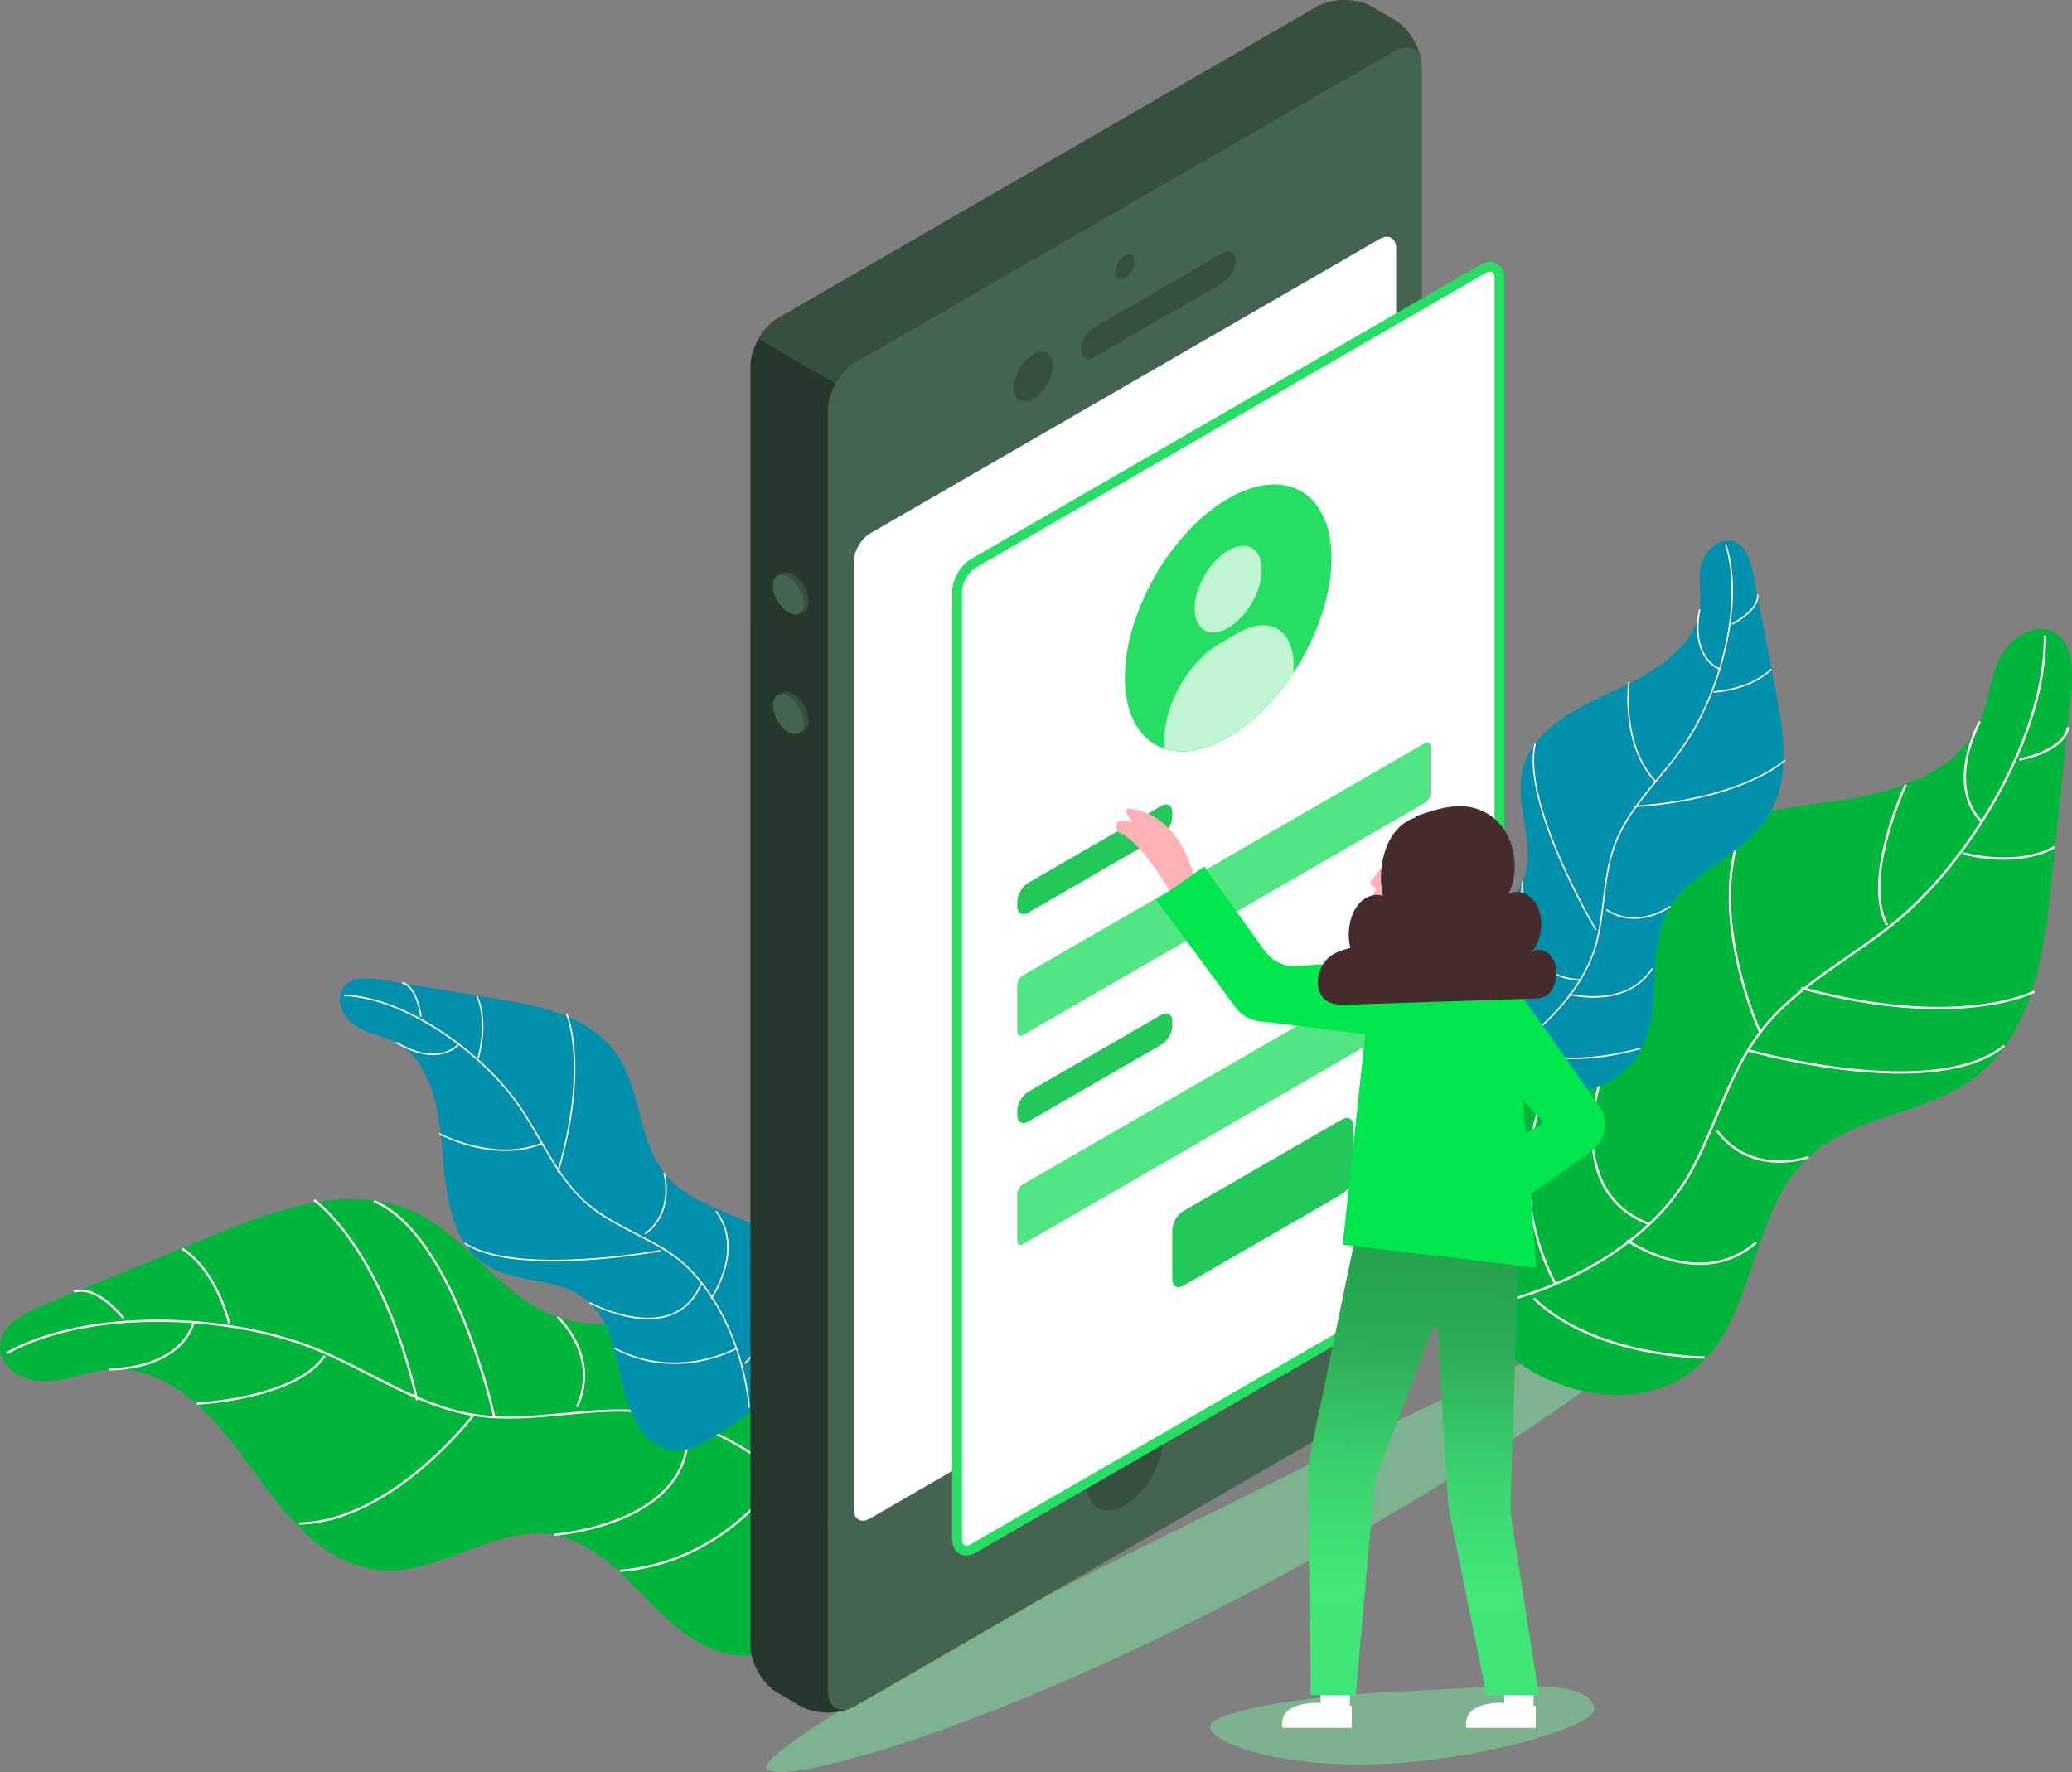 <svg width="601" height="514" viewBox="0 0 601 514" fill="none" xmlns="http://www.w3.org/2000/svg">
<rect x="0" y="0" width="601" height="514" fill="#808080" stroke="none"/>
<g clip-path="url(#clip0_5_5036)">
<path d="M474.101 389.45C467.475 379.146 413.477 408.367 343.955 442.47C274.433 476.574 219.997 508.127 222.357 512.951C224.716 517.775 272.539 506.32 342.061 472.216C411.583 438.113 476.999 393.939 474.101 389.45Z" fill="#7DB38F"/>
<path d="M462.436 495.855C461.417 486.135 437.127 489.21 406.356 490.623C375.585 492.037 350.785 496.672 350.989 500.971C351.192 505.27 370.648 513.038 401.434 511.625C432.204 510.226 462.888 500.097 462.436 495.855Z" fill="#7DB28F"/>
<path d="M233.628 464.113C234.444 474.534 221.832 481.821 211.58 479.795C201.343 477.784 193.435 469.855 186.169 462.35C178.902 454.844 170.892 446.988 160.611 445.181C143.675 442.223 127.801 456.695 110.661 455.441C93.667 454.203 81.958 438.506 72.056 424.632C62.153 410.757 48.697 395.804 31.717 397.218C25.514 397.728 19.616 400.482 13.383 400.672C7.165 400.861 -0.073 396.912 -0.015 390.689C0.058 384.582 6.64 380.968 12.276 378.65C28.848 371.859 45.421 365.067 61.993 358.261C80.473 350.683 101.56 343.09 119.763 351.339C135.651 358.524 145.233 376.304 161.703 382.002C183.343 389.494 208.449 373.331 229.478 382.381C245.322 389.202 252.589 408.629 250.71 425.783C248.846 442.937 239.89 458.4 231.123 473.266" fill="#00B53C"/>
<path d="M1.951 392.481C25.586 379.408 65.546 381.041 90.681 390.922C106.424 397.116 120.666 407.711 137.369 410.408C151.844 412.739 166.567 408.863 181.217 409.14C204.983 409.591 229.798 426.614 243.807 445.852" stroke="#FFF9F7" stroke-width="0.65" stroke-miterlimit="10"/>
<path d="M143.311 410.742C143.311 410.742 131.85 358.232 108.448 348.365" stroke="#FFF9F7" stroke-width="0.65" stroke-miterlimit="10"/>
<path d="M56.095 383.678C56.095 383.678 53.59 396.503 31.732 397.218" stroke="#FFF9F7" stroke-width="0.65" stroke-miterlimit="10"/>
<path d="M206.207 415.829C206.207 415.829 209.105 390.849 189.678 383.693" stroke="#FFF9F7" stroke-width="0.65" stroke-miterlimit="10"/>
<path d="M226.391 427.722C226.391 427.722 211.042 453.095 179.819 455.646" stroke="#FFF9F7" stroke-width="0.65" stroke-miterlimit="10"/>
<path d="M91.118 348.103C91.118 348.103 110.574 361.205 121.001 406.152" stroke="#FFF9F7" stroke-width="0.65" stroke-miterlimit="10"/>
<path d="M137.355 410.408C137.355 410.408 113.996 441.188 86.852 441.917" stroke="#FFF9F7" stroke-width="0.65" stroke-miterlimit="10"/>
<path d="M57.085 407.143C57.085 407.143 85.876 405.758 94.206 393.225" stroke="#FFF9F7" stroke-width="0.65" stroke-miterlimit="10"/>
<path d="M21.523 374.701C21.523 374.701 26.984 371.815 35.911 382.425" stroke="#FFF9F7" stroke-width="0.65" stroke-miterlimit="10"/>
<path d="M52.818 362.211C52.818 362.211 62.022 367.035 66.463 383.839" stroke="#FFF9F7" stroke-width="0.65" stroke-miterlimit="10"/>
<path d="M160.611 445.181C160.611 445.181 202.872 442.193 199.275 412.535" stroke="#FFF9F7" stroke-width="0.65" stroke-miterlimit="10"/>
<path d="M161.732 382.002C161.732 382.002 174.169 393.123 167.354 408.061" stroke="#FFF9F7" stroke-width="0.65" stroke-miterlimit="10"/>
<path d="M224.891 381.245C224.891 381.245 239.308 408.542 232.827 431.117" stroke="#FFF9F7" stroke-width="0.65" stroke-miterlimit="10"/>
<path d="M414.438 361.22C404.521 356.877 404.04 341.778 410.885 333.383C417.729 325.003 428.84 321.651 439.238 318.678C449.65 315.705 460.733 312.222 467.417 303.696C478.412 289.661 472.951 268.048 482.475 252.978C491.911 238.04 511.978 235.008 529.497 232.735C547.016 230.476 567.244 225.477 574.263 209.256C576.826 203.324 577.205 196.591 580.073 190.805C582.957 185.019 590.092 180.326 595.743 183.445C601.277 186.491 601.364 194.288 600.723 200.584C598.83 219.064 596.922 237.544 595.029 256.024C592.918 276.646 589.525 299.644 573.098 312.266C558.768 323.284 537.842 323.356 524.575 335.642C507.158 351.776 509.634 382.644 491.081 397.451C477.101 408.6 455.81 405.744 441.058 395.644C426.306 385.544 416.579 369.79 407.273 354.516" fill="#00B53C"/>
<path d="M593.151 184.334C593.529 212.345 572.501 248.11 551.181 266.255C537.813 277.623 521.182 285.464 510.551 299.426C501.348 311.522 497.678 326.883 490.266 340.16C478.222 361.686 450.539 376.056 426.132 379.452" stroke="#FFF9F7" stroke-width="0.674" stroke-miterlimit="10"/>
<path d="M507.333 304.716C507.333 304.716 560.894 319.902 581.34 303.346" stroke="#FFF9F7" stroke-width="0.674" stroke-miterlimit="10"/>
<path d="M574.714 238.171C574.714 238.171 564.229 229.601 574.263 209.256" stroke="#FFF9F7" stroke-width="0.674" stroke-miterlimit="10"/>
<path d="M471.931 359.763C471.931 359.763 493.324 374.643 509.357 360.36" stroke="#FFF9F7" stroke-width="0.674" stroke-miterlimit="10"/>
<path d="M451.194 372.413C451.194 372.413 435.525 345.975 448.471 316.157" stroke="#FFF9F7" stroke-width="0.674" stroke-miterlimit="10"/>
<path d="M590.063 287.621C590.063 287.621 568.584 299.003 522.435 286.571" stroke="#FFF9F7" stroke-width="0.674" stroke-miterlimit="10"/>
<path d="M510.551 299.426C510.551 299.426 493.862 263.005 506.474 237.821" stroke="#FFF9F7" stroke-width="0.674" stroke-miterlimit="10"/>
<path d="M552.797 227.604C552.797 227.604 539.982 254.61 547.351 268.368" stroke="#FFF9F7" stroke-width="0.674" stroke-miterlimit="10"/>
<path d="M599.82 210.932C599.82 210.932 599.791 217.33 585.738 220.317" stroke="#FFF9F7" stroke-width="0.674" stroke-miterlimit="10"/>
<path d="M595.917 245.676C595.917 245.676 587.005 251.725 569.486 247.571" stroke="#FFF9F7" stroke-width="0.674" stroke-miterlimit="10"/>
<path d="M467.417 303.696C467.417 303.696 449.476 343.819 478.324 355.041" stroke="#FFF9F7" stroke-width="0.674" stroke-miterlimit="10"/>
<path d="M524.575 335.628C524.575 335.628 508.338 341.559 498.027 328.035" stroke="#FFF9F7" stroke-width="0.674" stroke-miterlimit="10"/>
<path d="M494.372 393.764C494.372 393.764 462.393 393.604 444.932 376.64" stroke="#FFF9F7" stroke-width="0.674" stroke-miterlimit="10"/>
<path d="M205.537 415.625C202.537 422.198 193.057 422.023 187.989 417.097C182.935 412.185 181.144 404.549 179.586 397.407C178.013 390.266 176.149 382.629 170.994 377.82C162.519 369.906 148.815 372.894 139.641 365.942C130.539 359.048 129.214 345.363 128.296 333.427C127.379 321.476 124.816 307.616 114.855 302.326C111.215 300.387 107.006 299.921 103.453 297.779C99.914 295.636 97.176 290.652 99.288 286.921C101.356 283.277 106.249 283.467 110.166 284.123C121.685 286.017 133.219 287.927 144.738 289.821C157.596 291.934 171.912 294.995 179.353 306.538C185.848 316.608 185.295 330.789 192.62 340.189C202.231 352.519 221.643 351.863 230.395 364.922C236.992 374.759 234.589 389.085 227.847 398.748C221.104 408.411 210.954 414.474 201.11 420.259" fill="#0090AD"/>
<path d="M99.783 288.685C117.345 289.355 139.16 304.789 149.922 319.844C156.664 329.273 161.106 340.802 169.552 348.468C176.863 355.113 186.401 358.101 194.498 363.566C207.648 372.442 215.861 391.665 217.303 408.309" stroke="#FFF9F7" stroke-width="0.44" stroke-miterlimit="10"/>
<path d="M127.452 328.851C127.452 328.851 143.267 337.347 157.101 331.678" stroke="#FFF9F7" stroke-width="0.44" stroke-miterlimit="10"/>
<path d="M191.542 362.779C191.542 362.779 149.835 370.46 134.806 360.608" stroke="#FFF9F7" stroke-width="0.44" stroke-miterlimit="10"/>
<path d="M132.986 302.967C132.986 302.967 127.321 309.788 114.855 302.311" stroke="#FFF9F7" stroke-width="0.44" stroke-miterlimit="10"/>
<path d="M206.25 376.625C206.25 376.625 216.182 362.619 207.692 351.295" stroke="#FFF9F7" stroke-width="0.44" stroke-miterlimit="10"/>
<path d="M213.59 391.097C213.59 391.097 196.581 400.832 178.261 391.067" stroke="#FFF9F7" stroke-width="0.44" stroke-miterlimit="10"/>
<path d="M164.397 294.208C164.397 294.208 170.921 309.132 161.82 339.985" stroke="#FFF9F7" stroke-width="0.44" stroke-miterlimit="10"/>
<path d="M116.632 285.055C116.632 285.055 120.637 285.288 122.107 294.907" stroke="#FFF9F7" stroke-width="0.44" stroke-miterlimit="10"/>
<path d="M138.287 288.859C138.287 288.859 141.825 295.097 138.724 306.829" stroke="#FFF9F7" stroke-width="0.44" stroke-miterlimit="10"/>
<path d="M170.994 377.834C170.994 377.834 195.62 391.315 203.469 372.15" stroke="#FFF9F7" stroke-width="0.44" stroke-miterlimit="10"/>
<path d="M192.62 340.175C192.62 340.175 195.882 351.368 187.101 357.911" stroke="#FFF9F7" stroke-width="0.44" stroke-miterlimit="10"/>
<path d="M228.196 362.561C228.196 362.561 227.191 384.218 216.065 395.483" stroke="#FFF9F7" stroke-width="0.44" stroke-miterlimit="10"/>
<path d="M418.253 301.203C411.059 300.664 407.928 291.701 410.782 285.245C413.637 278.788 420.161 274.474 426.321 270.525C432.481 266.575 438.976 262.174 441.699 255.674C446.17 244.962 438.626 233.142 441.961 222.124C445.267 211.194 457.63 205.204 468.509 200.19C479.387 195.177 491.489 187.977 493.003 176.784C493.557 172.689 492.537 168.579 493.309 164.513C494.081 160.447 497.809 156.147 502.032 156.832C506.168 157.503 507.682 162.166 508.44 166.072C510.653 177.557 512.881 189.026 515.095 200.511C517.57 213.321 519.667 227.808 511.425 238.797C504.231 248.387 490.761 252.788 484.499 262.917C476.271 276.223 483.625 294.208 474.421 306.96C467.489 316.564 453.233 319.29 441.83 316.302C430.442 313.314 421.224 305.896 412.384 298.667" fill="#0090AD"/>
<path d="M500.532 157.896C505.993 174.613 499.105 200.438 488.736 215.77C482.241 225.374 472.979 233.536 468.727 244.131C465.043 253.298 465.553 263.281 463.237 272.784C459.48 288.203 444.32 302.573 429.219 309.715" stroke="#FFF9F7" stroke-width="0.44" stroke-miterlimit="10"/>
<path d="M472.499 197.814C472.499 197.814 470.023 215.609 480.129 226.613" stroke="#FFF9F7" stroke-width="0.44" stroke-miterlimit="10"/>
<path d="M462.917 269.738C462.917 269.738 441.247 233.259 445.267 215.726" stroke="#FFF9F7" stroke-width="0.44" stroke-miterlimit="10"/>
<path d="M498.668 194.025C498.668 194.025 490.309 191.067 492.989 176.784" stroke="#FFF9F7" stroke-width="0.44" stroke-miterlimit="10"/>
<path d="M455.053 288.349C455.053 288.349 471.61 292.809 479.285 280.902" stroke="#FFF9F7" stroke-width="0.44" stroke-miterlimit="10"/>
<path d="M444.043 300.256C444.043 300.256 429.015 287.664 431.811 267.085" stroke="#FFF9F7" stroke-width="0.44" stroke-miterlimit="10"/>
<path d="M517.774 220.463C517.774 220.463 506.051 231.772 473.984 233.929" stroke="#FFF9F7" stroke-width="0.44" stroke-miterlimit="10"/>
<path d="M509.78 172.456C509.78 172.456 510.945 176.303 502.44 181.011" stroke="#FFF9F7" stroke-width="0.44" stroke-miterlimit="10"/>
<path d="M513.726 194.098C513.726 194.098 509.11 199.593 497.037 200.744" stroke="#FFF9F7" stroke-width="0.44" stroke-miterlimit="10"/>
<path d="M441.699 255.674C441.699 255.674 437.607 283.467 458.286 284.181" stroke="#FFF9F7" stroke-width="0.44" stroke-miterlimit="10"/>
<path d="M484.484 262.902C484.484 262.902 475.12 269.84 465.96 263.879" stroke="#FFF9F7" stroke-width="0.44" stroke-miterlimit="10"/>
<path d="M475.848 304.06C475.848 304.06 455.198 310.618 440.796 304.089" stroke="#FFF9F7" stroke-width="0.44" stroke-miterlimit="10"/>
<path d="M404.448 14.895L248.103 105.24C243.691 107.79 240.123 113.984 240.123 119.085V490.23C240.123 495.331 243.705 497.4 248.103 494.85L404.448 404.519C408.86 401.969 412.428 395.775 412.428 390.674V19.529C412.443 14.414 408.86 12.344 404.448 14.895Z" fill="#45644F"/>
<path d="M248.103 105.24L404.448 14.909C408.394 12.636 411.656 14.05 412.312 18.014C411.715 13.263 408.438 7.972 404.448 5.67L397.938 1.909C393.526 -0.641 386.376 -0.641 381.963 1.909L225.633 92.254C223.434 93.522 221.425 95.709 219.983 98.215L242.453 111.201C243.909 108.694 245.904 106.508 248.103 105.24Z" fill="#374F3F"/>
<path d="M217.653 477.244C217.653 482.345 221.235 488.539 225.633 491.09L232.143 494.85C236.133 497.153 242.336 497.357 246.764 495.491C243.006 496.92 240.138 494.792 240.138 490.23V119.085C240.138 116.535 241.026 113.708 242.482 111.201L220.012 98.215C218.57 100.722 217.667 103.549 217.667 106.1L217.653 477.244Z" fill="#26382C"/>
<path d="M252.414 154.704L400.166 69.329C402.817 67.799 404.957 69.038 404.957 72.098V346.733C404.957 349.793 402.817 353.51 400.166 355.04L252.414 440.415C249.763 441.946 247.623 440.707 247.623 437.646V163.012C247.623 159.951 249.763 156.235 252.414 154.704Z" fill="white"/>
<path d="M326.29 74.153C324.746 75.057 323.479 77.228 323.479 79.021C323.479 80.814 324.732 81.542 326.29 80.639C327.848 79.75 329.101 77.564 329.101 75.771C329.086 73.978 327.834 73.25 326.29 74.153Z" fill="#374F3F"/>
<path d="M326.29 410.917C320.159 414.459 315.193 423.072 315.193 430.141C315.193 437.224 320.159 440.095 326.29 436.553C332.421 433.012 337.387 424.398 337.387 417.33C337.372 410.247 332.406 407.376 326.29 410.917Z" fill="#374F3F"/>
<path d="M299.742 102.719C296.64 104.511 294.121 108.869 294.121 112.454C294.121 116.039 296.64 117.497 299.742 115.704C302.844 113.912 305.363 109.554 305.363 105.969C305.363 102.383 302.844 100.926 299.742 102.719Z" fill="#374F3F"/>
<path d="M313.489 101.494C313.489 103.884 315.28 104.788 317.479 103.52L354.454 82.154C356.653 80.886 358.444 77.913 358.444 75.523C358.444 73.133 356.653 72.23 354.454 73.497L317.494 94.863C315.28 96.131 313.489 99.104 313.489 101.494Z" fill="#374F3F"/>
<path d="M230.089 166.582C232.565 168.011 234.589 171.508 234.589 174.379C234.589 177.251 232.579 178.416 230.089 176.974C227.599 175.545 225.589 172.048 225.589 169.176C225.589 166.32 227.599 165.154 230.089 166.582Z" fill="#374F3F"/>
<path d="M230.089 201.24C232.565 202.668 234.589 206.166 234.589 209.037C234.589 211.908 232.579 213.074 230.089 211.631C227.599 210.203 225.589 206.705 225.589 203.834C225.589 200.977 227.599 199.811 230.089 201.24Z" fill="#374F3F"/>
<path d="M228.691 167.282C231.167 168.71 233.191 172.208 233.191 175.079C233.191 177.95 231.181 179.116 228.691 177.674C226.201 176.245 224.191 172.747 224.191 169.876C224.206 167.005 226.216 165.839 228.691 167.282Z" fill="#45644F"/>
<path d="M228.691 201.939C231.167 203.368 233.191 206.866 233.191 209.737C233.191 212.608 231.181 213.774 228.691 212.331C226.201 210.903 224.191 207.405 224.191 204.534C224.206 201.663 226.216 200.497 228.691 201.939Z" fill="#45644F"/>
<path d="M434.913 80.785C434.913 77.724 432.772 76.485 430.122 78.016L412.443 88.232L282.384 163.391C279.733 164.921 277.593 168.638 277.593 171.698V446.333C277.593 449.393 279.733 450.632 282.384 449.102L412.501 373.929L430.136 363.741C432.787 362.211 434.928 358.495 434.928 355.434L434.913 80.785Z" fill="white" stroke="#27DE64" stroke-miterlimit="10"/>
<path d="M280.243 450.676C279.632 450.676 279.049 450.53 278.539 450.224C277.331 449.525 276.675 448.14 276.675 446.318V171.684C276.675 168.273 278.976 164.28 281.932 162.575L411.991 87.416L412.909 89.019L282.85 164.178C280.505 165.533 278.525 168.973 278.525 171.684V446.318C278.525 447.44 278.874 448.271 279.471 448.621C280.068 448.971 280.971 448.84 281.932 448.286L412.05 373.112L412.967 374.716L282.85 449.889C281.932 450.414 281.059 450.676 280.243 450.676Z" fill="#27DE64" stroke="#27DE64" stroke-miterlimit="10"/>
<path d="M412.952 374.716L412.035 373.112L429.67 362.925C432.015 361.57 433.995 358.13 433.995 355.419V80.785C433.995 79.663 433.646 78.832 433.049 78.482C432.452 78.132 431.549 78.263 430.588 78.817L412.909 89.034L411.991 87.431L429.67 77.214C431.243 76.311 432.772 76.179 433.981 76.879C435.19 77.579 435.845 78.963 435.845 80.785V355.419C435.845 358.815 433.544 362.823 430.588 364.528L412.952 374.716Z" fill="#27DE64" stroke="#27DE64" stroke-miterlimit="10"/>
<path d="M356.245 144.605C372.803 135.044 386.215 142.798 386.215 161.919C386.215 181.04 372.803 204.3 356.245 213.861C339.688 223.422 326.275 215.668 326.275 196.547C326.29 177.426 339.702 154.165 356.245 144.605Z" fill="#27DE64"/>
<path d="M356.245 159.66C361.619 156.555 365.973 159.077 365.973 165.271C365.973 171.479 361.619 179.029 356.245 182.118C350.872 185.223 346.518 182.701 346.518 176.507C346.532 170.299 350.886 162.764 356.245 159.66Z" fill="#27DE64"/>
<path d="M375.206 192.743C375.206 182.556 368.056 178.416 359.231 183.517L353.712 186.709C344.887 191.81 337.736 204.198 337.736 214.4V217.14C342.833 218.831 349.255 217.912 356.245 213.875C363.439 209.722 370.036 202.974 375.191 195.118V192.743H375.206Z" fill="#27DE64"/>
<path opacity="0.7" d="M356.245 159.66C361.619 156.555 365.973 159.077 365.973 165.271C365.973 171.479 361.619 179.029 356.245 182.118C350.872 185.223 346.518 182.701 346.518 176.507C346.532 170.299 350.886 162.764 356.245 159.66Z" fill="white"/>
<path opacity="0.7" d="M375.206 192.743C375.206 182.556 368.056 178.416 359.231 183.517L353.712 186.709C344.887 191.81 337.736 204.198 337.736 214.4V217.14C342.833 218.831 349.255 217.912 356.245 213.875C363.439 209.722 370.036 202.974 375.191 195.118V192.743H375.206Z" fill="white"/>
<path d="M298.271 256.053L336.833 233.769C338.595 232.749 340.022 233.58 340.022 235.62V236.888C340.022 238.928 338.595 241.406 336.833 242.426L298.271 264.71C296.509 265.73 295.082 264.9 295.082 262.859V261.591C295.068 259.551 296.509 257.073 298.271 256.053Z" fill="#27DE64"/>
<path opacity="0.1" d="M298.271 256.053L336.833 233.769C338.595 232.749 340.022 233.58 340.022 235.62V236.888C340.022 238.928 338.595 241.406 336.833 242.426L298.271 264.71C296.509 265.73 295.082 264.9 295.082 262.859V261.591C295.068 259.551 296.509 257.073 298.271 256.053Z" fill="black"/>
<path d="M296.67 282.942L413.346 215.522C414.234 215.012 414.947 215.42 414.947 216.44V230.067C414.947 231.087 414.234 232.326 413.346 232.836L296.67 300.256C295.781 300.766 295.068 300.358 295.068 299.338V285.711C295.068 284.691 295.796 283.452 296.67 282.942Z" fill="#27DE64"/>
<path opacity="0.2" d="M296.67 282.942L413.346 215.522C414.234 215.012 414.947 215.42 414.947 216.44V230.067C414.947 231.087 414.234 232.326 413.346 232.836L296.67 300.256C295.781 300.766 295.068 300.358 295.068 299.338V285.711C295.068 284.691 295.796 283.452 296.67 282.942Z" fill="white"/>
<path d="M298.271 316.652L336.833 294.368C338.595 293.348 340.022 294.179 340.022 296.219V297.487C340.022 299.528 338.595 302.005 336.833 303.025L298.271 325.309C296.509 326.329 295.082 325.499 295.082 323.458V322.19C295.068 320.15 296.509 317.672 298.271 316.652Z" fill="#27DE64"/>
<path opacity="0.1" d="M298.271 316.652L336.833 294.368C338.595 293.348 340.022 294.179 340.022 296.219V297.487C340.022 299.528 338.595 302.005 336.833 303.025L298.271 325.309C296.509 326.329 295.082 325.499 295.082 323.458V322.19C295.068 320.15 296.509 317.672 298.271 316.652Z" fill="black"/>
<path d="M296.67 343.556L413.346 276.136C414.234 275.626 414.947 276.034 414.947 277.054V290.681C414.947 291.701 414.234 292.94 413.346 293.45L296.67 360.87C295.781 361.38 295.068 360.972 295.068 359.952V346.325C295.068 345.305 295.796 344.066 296.67 343.556Z" fill="#27DE64"/>
<path opacity="0.2" d="M296.67 343.556L413.346 276.136C414.234 275.626 414.947 276.034 414.947 277.054V290.681C414.947 291.701 414.234 292.94 413.346 293.45L296.67 360.87C295.781 361.38 295.068 360.972 295.068 359.952V346.325C295.068 345.305 295.796 344.066 296.67 343.556Z" fill="white"/>
<path d="M343.226 351.28L389.288 324.668C391.05 323.647 392.477 324.478 392.477 326.519V340.772C392.477 342.812 391.05 345.29 389.288 346.31L343.226 372.923C341.464 373.943 340.037 373.112 340.037 371.072V356.804C340.023 354.778 341.45 352.3 343.226 351.28Z" fill="#27DE64"/>
<path opacity="0.1" d="M343.226 351.28L389.288 324.668C391.05 323.647 392.477 324.478 392.477 326.519V340.772C392.477 342.812 391.05 345.29 389.288 346.31L343.226 372.923C341.464 373.943 340.037 373.112 340.037 371.072V356.804C340.023 354.778 341.45 352.3 343.226 351.28Z" fill="black"/>
<path d="M340.198 260.104C340.198 260.104 331.679 244.189 324.295 241.347C324.295 241.347 321.456 235.94 329.13 238.782C329.13 238.782 327.514 237.864 326.582 235.401C326.407 234.964 326.786 234.498 327.252 234.527C330.688 234.731 342.44 236.888 347.028 256.679L340.489 261.518" fill="#FFB2B6"/>
<path d="M436.336 496.077H444.811V491.501H436.336V496.077Z" fill="white"/>
<path d="M383.073 496.077H391.549V491.501H383.073V496.077Z" fill="white"/>
<path d="M445.456 494.85V501.175H425.404C425.389 501.19 422.054 490.711 445.456 494.85Z" fill="white"/>
<path d="M392.07 494.85V501.175H372.017C372.003 501.19 368.668 490.711 392.07 494.85Z" fill="white"/>
<path d="M440.826 352.271L438.161 435.446C438.088 437.501 438.219 439.556 438.54 441.582L446.345 491.673H431.171L420.584 439.381C420.278 437.909 420.089 436.408 419.987 434.907L416.87 385.253C416.827 384.568 415.88 384.422 415.632 385.063L399.41 427.853C398.973 428.99 398.696 430.199 398.594 431.409L393.235 491.673H380.129L379.459 426.177C379.444 425.215 379.546 424.268 379.736 423.32L394.619 351.586L440.826 352.271Z" fill="url(#paint0_linear_5_5036)"/>
<path d="M396.002 300.009L366.44 296.307C363.425 296.249 360.586 294.879 358.649 292.561L335.421 261.067L349.27 251.346L366.92 275.889C368.799 278.497 371.755 280.1 374.959 280.246L438.336 276.136L445.617 367.705L389.463 361.016L396.002 300.009Z" fill="#00E64D"/>
<path d="M439.617 286.367L463.733 320.602C466.791 324.945 465.757 330.949 461.432 334.024L437.899 350.712L428.593 336.225L446.913 326.242C447.408 325.965 447.525 325.309 447.132 324.886L432.03 308.461L433.413 284.312L436.166 281.558L439.617 286.367Z" fill="#00E64D"/>
<path d="M402.672 249.655C402.672 249.655 399.512 252.57 397.327 256.213L399.031 257.671L396.599 264.229L408.002 267.144L416.011 247.469L402.672 249.655Z" fill="#FFB2B6"/>
<path d="M415.924 237.165C411.613 235.78 406.807 237.879 403.822 242.455C400.837 247.046 399.774 253.94 401.143 259.842C398.303 258.939 395.143 260.367 393.221 263.442C391.298 266.517 390.687 271.093 391.691 274.941C389.23 275.582 386.653 276.296 384.672 278.453C382.692 280.61 381.541 284.706 382.794 287.766C384.192 291.191 387.57 291.512 390.395 291.424C408.453 290.827 426.496 290.244 444.554 289.646C445.966 289.602 447.437 289.53 448.704 288.67C451.136 287.023 452.199 282.301 450.874 278.993C449.563 275.684 446.141 274.475 443.869 276.5C446.796 273.935 447.932 268.004 446.287 263.719C444.656 259.449 440.505 257.481 437.36 259.478C440.374 254.493 439.777 246.463 436.792 241.435C433.807 236.407 429.001 234.104 424.341 233.871C419.681 233.638 415.094 235.226 410.565 236.8C410.536 238.943 410.521 241.085 410.492 243.228" fill="#452B2C"/>
</g>
<defs>
<linearGradient id="paint0_linear_5_5036" x1="416.707" y1="369.045" x2="411.602" y2="489.281" gradientUnits="userSpaceOnUse">
<stop stop-color="#26A450"/>
<stop offset="0.212" stop-color="#2FAF5A"/>
<stop offset="0.473" stop-color="#3AD16D"/>
<stop offset="0.758" stop-color="#41E778"/>
<stop offset="1" stop-color="#3FE677"/>
</linearGradient>
<clipPath id="clip0_5_5036">
<rect width="601" height="514" fill="white"/>
</clipPath>
</defs>
</svg>
